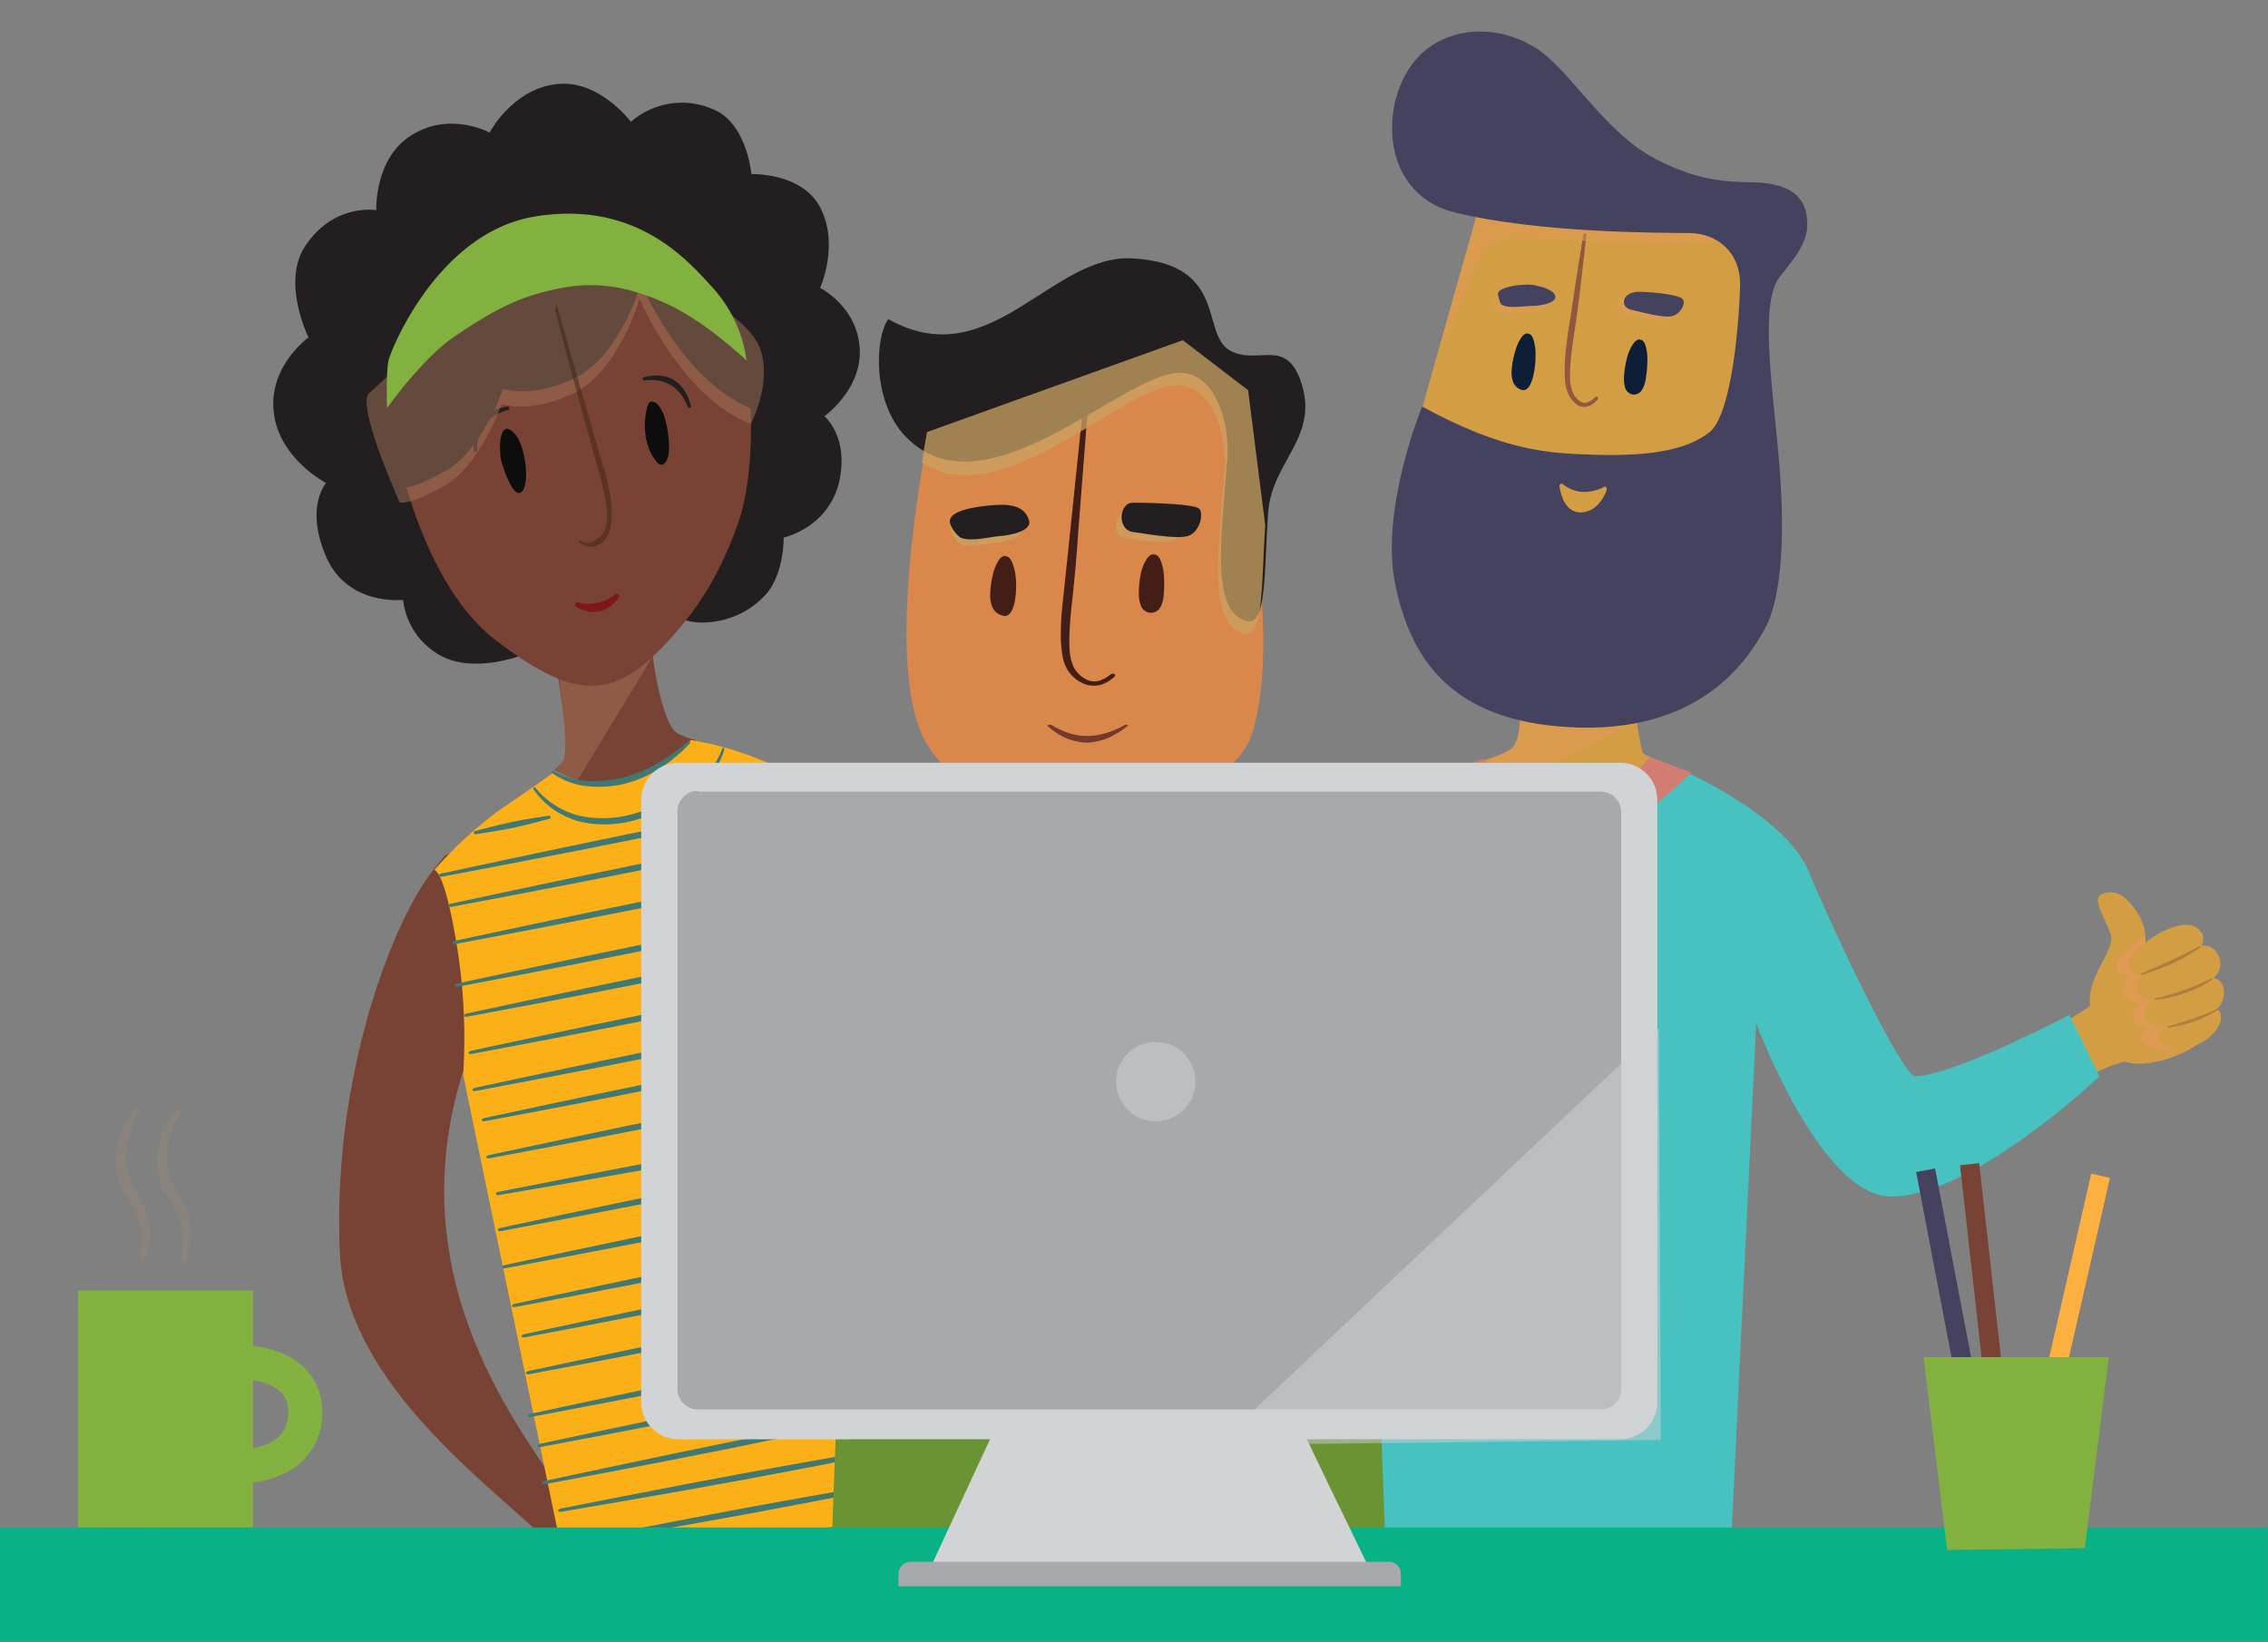 <svg xmlns="http://www.w3.org/2000/svg" viewBox="0 0 580 420">
  <rect x="0" y="0" width="580" height="420" fill="#808080" stroke="none"/>
  <defs>
    <clipPath id="a">
      <path fill="none" d="M0 1h579.94v418.84H0z"/>
    </clipPath>
  </defs>
  <g clip-path="url(#a)" data-name="Layer 2" style="isolation:isolate">
    <path fill="#d39d44" d="M524.46 263.57s8.93-5.35 10.06-6.37c-1.13-7.26 6.69-14.45 5.25-18.3-2-5.32-5-9.36-2-10.35s5.45 0 8.47 4.37a12.45 12.45 0 0 1 2.18 9.94s8.38-2.61 12 .43c2.54 2.16 8.65 16.75 5.28 20.73s-14.55 9.77-22.39 7.47a36.84 36.84 0 0 0-11.31 5.18z"/>
    <path fill="#e39b59" d="M563.93 258.09c1.11-.91 2.1-2.4 1.55-5.16a2.29 2.29 0 0 0-2.28-1.84 3.43 3.43 0 0 0 .41-.22c1.73-1.18 1.71-4.06.5-6.36a4.68 4.68 0 0 0-4.1-2.8 2.2 2.2 0 0 0 .15-2.38c-1.21-1.93-8 3-10.29 3.3-1.31.14 1.81-1.94-.62-.62-.44.24-.8-2.37-1.28-2.08-3.1 1.88-6.37 5.23-6.7 6.77s.82 3.17 3.15 2.64a6.8 6.8 0 0 0 .75-.24 5.41 5.41 0 0 0-1.61 1.79c-1.65 2.32-.14 5.39 3 5.68a3.36 3.36 0 0 0 .84-.07c-1.76 1.29-2.31 2.67-1.8 4a4.14 4.14 0 0 0 4.17 2.42c-1.52.65-2.91 1.57-2.31 2.89 1 2.16 4.73 3.15 7.61 2.39s6.72-2.74 8-4.1c2.71-2.94 1.99-5.8.86-6.01z" style="mix-blend-mode:multiply" opacity=".75"/>
    <path fill="#d39d44" d="M558 236.54a18.79 18.79 0 0 0-7 2.88c-3.1 1.88-6.37 5.23-6.7 6.77a3 3 0 0 0 3.7 3.2c2.34-.53 13.52-6.31 14.3-6.78 1.18-.72 1.33-3.06.87-3.79-1.17-1.93-2.81-2.54-5.17-2.28z"/>
    <path fill="#d39d44" d="M561.45 242.36s-9.78 4.8-10.83 5.38c-3 1.66-2.66 1.48-3.9 2.93a3.15 3.15 0 0 0 2.66 4.89 24.1 24.1 0 0 0 6.28-.82c1.72-.5 9.18-3.49 10.76-5a4.56 4.56 0 0 0 .77-5.64 4.1 4.1 0 0 0-5.74-1.74z"/>
    <path fill="#d39d44" d="M551.55 255.28c-2.64 1.49-3.53 3.15-2.93 4.73.69 1.83 4.13 2.91 6.14 2.7s9.45-2.9 10.79-3.67a5.75 5.75 0 0 0 3-6.62c-.42-2.1-3.17-2.88-4.79-2.36s-10.27 4.12-12.21 5.22z"/>
    <path fill="#d39d44" d="M558.3 261.17s-2.19.64-3 .95c-1.59.6-4.08 1.64-3.1 3.76s5.45 2.35 8.34 1.58a10.34 10.34 0 0 0 5.53-3.24c3-3.2 1.89-6.28.62-6s-8.39 2.95-8.39 2.95z"/>
    <path fill="#8b5e3c" d="M562.68 242.32s-1 .72-2.46 1.58a52.6 52.6 0 0 1-4.73 2.5c-1.47.68-3.39 1.45-5 2s-2.76.94-2.76.94c-.17 0-.29-.34-.14-.4 0 0 1.16-.46 2.68-1.12s3.38-1.5 4.84-2.18 3.32-1.53 4.77-2.3 2.53-1.39 2.53-1.39c.21-.05.4.26.27.37zm3.06 8.24l-.67.41c-.42.26-1 .6-1.71 1a36.25 36.25 0 0 1-4.62 2 37.11 37.11 0 0 1-4.87 1.33c-1.54.31-2.72.43-2.72.43-.17 0-.21-.39-.06-.42s1.15-.21 2.64-.62 3.32-1 4.74-1.5 3.21-1.19 4.62-1.83c.7-.32 1.32-.61 1.75-.84l.7-.35c.15-.02.33.29.2.39zm1.33 7.77l-.58.36c-.36.23-.89.51-1.48.84a30.87 30.87 0 0 1-4 1.73 35.47 35.47 0 0 1-4.22 1.13c-1.33.27-2.35.4-2.35.4s-.19-.35-.07-.39 1-.21 2.28-.57 2.88-.87 4.11-1.29 2.79-1 4-1.53c.6-.28 1.14-.52 1.51-.72l.6-.3c.13.01.31.25.2.34z" opacity=".5"/>
    <path fill="#784334" d="M152.65 396.93c-3.7-15.49-53.54-56.59-34.89-120.79 1.62-4.81 6.76-19.51 8.21-23.5 5-13.8 7.73-23.7 2.07-30.86s-14.11-3.09-14.11-3.09a67.23 67.23 0 0 0-5.17 6.63c-9.69 14.29-23.8 52.08-21.84 95.1 1.79 39.07 52.66 68.32 57.08 79m-2.33-202.49a8.68 8.68 0 0 0 2.44-2.6c1.74-3.06-1.66-22.83-1.66-22.83l24.26-5.37s1.85 16.5 5.83 20.82c.82.89 3 1.67 5.5 2.36-2.86 2.82-9.09 8.7-18.1 10.62s-14.94-1.38-18.27-3z"/>
    <path fill="#a57758" d="M166.82 168l-21.75 35.87-6.67-4.05s6.13-3.81 6.23-7.48c.11-4.28-1.75-20.48-1.75-20.48s24.68-3.35 23.94-3.86z" style="mix-blend-mode:multiply" opacity=".5"/>
    <path fill="#231f20" d="M133.77 167.45s-13 5.24-21.79-.18a18.68 18.68 0 0 1-8.9-13.86s-14.17 1.67-19.68-11.05 0-18.84 0-18.84-13.57-7-13.51-20.32c0-10.44 9-16.9 9-16.9s-6.9-14-.94-23.19c7.25-11.23 18.28-9.37 18.28-9.37s-.51-12.8 8.49-18.83c10.05-6.74 20.49-1 20.49-1s6.13-11.73 18-12.47c10.41-.65 18.13 9.73 18.13 9.73a19.8 19.8 0 0 1 21.28-3.11c8.42 3.62 9.53 16.46 9.53 16.46s12.72-.42 17.45 8.26c5.23 9.61.12 20.85.12 20.85s9.9 4.94 10.16 16.14c.23 10.06-9.06 16.68-9.06 16.68s6.18 5.09 3.89 16.22c-2.53 12.28-14.29 14.8-14.29 14.8s.13 9.4-4.66 14.64c-6.64 7.27-15.86 7.64-19.47 6.75-9.06-2.22-42.52 8.59-42.52 8.59z"/>
    <path fill="#784334" d="M192 106.61s.71 16.25-3.32 27.45c-3.93 10.91-9.41 21.86-21 33.16-12.58 12.24-22.74 10.34-40.75-3.35-21.14-16.07-27-56.43-27-56.43s-.59-20.65 14.43-30.07 38.54-16.13 53.47-11.07 21.83 21.15 22.93 26 1.24 14.31 1.24 14.31z"/>
    <path fill="#231f20" d="M176 104.28l-.31-.71-.34-.78c-.14-.29-.34-.58-.53-.91l-.29-.5c-.11-.16-.24-.31-.36-.47a6.9 6.9 0 0 0-.78-.93 8.9 8.9 0 0 0-1.78-1.44 9.27 9.27 0 0 0-4.41-1.35 11.72 11.72 0 0 0-1.88.06c-.47.06-.74.12-.74.12s-.39-.69-.22-.76a10.36 10.36 0 0 1 2.83-.57 9.47 9.47 0 0 1 2.7.2c.23.06.47.09.69.17l.66.24a7 7 0 0 1 1.18.59 8.26 8.26 0 0 1 2 1.81 7.34 7.34 0 0 1 .8 1.14c.12.19.25.38.34.57l.26.58c.16.38.33.73.44 1.05l.25.87.22.78c.01.19-.63.37-.73.24zm-45.83.47l-.73.24-.81.26c-.3.11-.61.28-1 .43l-.52.24c-.17.09-.34.21-.51.31a6.88 6.88 0 0 0-1 .68 8.9 8.9 0 0 0-1.61 1.62 9.27 9.27 0 0 0-1.79 4.25 11.7 11.7 0 0 0-.13 1.87v.75s-.72.32-.78.14a10.35 10.35 0 0 1-.28-2.87 9.46 9.46 0 0 1 .47-2.66c.08-.22.14-.45.24-.67l.31-.63a7 7 0 0 1 .71-1.12 8.25 8.25 0 0 1 2-1.84 7.32 7.32 0 0 1 1.22-.68c.21-.1.4-.21.6-.29l.6-.2c.39-.12.76-.26 1.09-.34l.89-.16.8-.14c.25.06.37.72.23.81z"/>
    <path fill="#231f20" d="M192.36 104.54c-18-7-28.42-32-28.42-32s-5.41 18.46-16.63 24-18.67 2.92-18.67 2.92-5.34 15.68-14.59 20.91-11.41 4.3-11.41 4.3-11.38-25.13-7.8-28 34.84-35.42 54.94-33.85 41.48 13.27 44.9 22.18-2.32 19.54-2.32 19.54z"/>
    <path fill="#a57758" d="M192 108.42c-18-7-28.42-32-28.42-32s-5.41 18.46-16.63 24-18.67 2.92-18.67 2.92-5.38 15.66-14.63 20.87-11.41 4.3-11.41 4.3-11.38-25.13-7.8-28 34.85-35.51 54.95-33.9S190.86 80 194.27 88.86 192 108.42 192 108.42z" style="mix-blend-mode:multiply" opacity=".5"/>
    <path fill="#0d0d0d" d="M165.38 104.7a7.54 7.54 0 0 1 .41-1.25 2.25 2.25 0 0 1 .21-.45c.14-.18.35-.16.36-.06 0-.09 0-.2.26-.23a2.13 2.13 0 0 1 1.66.84 9.72 9.72 0 0 1 1.9 4 27.65 27.65 0 0 1 .88 5.59A15 15 0 0 1 171 116a6.58 6.58 0 0 1-.36 1.4 2.52 2.52 0 0 1-.86 1.24 1.17 1.17 0 0 1-.92.18 1.77 1.77 0 0 1-.73-.48 12.19 12.19 0 0 1-.88-1.12 12.07 12.07 0 0 1-1.33-2.62 16.67 16.67 0 0 1-1-5.59 18.11 18.11 0 0 1 .46-4.31zm-37.44 11.06c-.33-3.74.53-5.7 1.21-5.89.66-.81 2.72.77 3.64 2.87a16.92 16.92 0 0 1 1.14 3.45 22.65 22.65 0 0 1 .61 5.36 11.36 11.36 0 0 1-.35 2.79 3.35 3.35 0 0 1-.67 1.31 1.18 1.18 0 0 1-.78.4 1.12 1.12 0 0 1-.82-.28 7.09 7.09 0 0 1-1.55-2.2c-.41-.8-.78-1.66-1.12-2.52s-.63-1.75-.89-2.62a7.61 7.61 0 0 1-.42-2.67z"/>
    <path fill="#3c2415" d="M148.47 138.94a6.14 6.14 0 0 0 2.34.91c7.71-.45 6.2-12 3.31-21 0 0-8.83-30.51-11.9-41.43 0 .95-.11 1.13-.18 2 2.44 10.44 10.71 39.8 10.71 39.8s2.72 8.68 2.51 13.18-2.17 5.12-3.18 5.84a2.93 2.93 0 0 1-3.36.12c-.72-.43-1.04.04-.25.58z" style="mix-blend-mode:multiply" opacity=".5"/>
    <path fill="#82b140" d="M99 104.32c-.12-.74-.23-9.53.36-12.14S112 59.24 137.09 55.32c25.3-4 38.44 10.84 44.83 17.89a34.51 34.51 0 0 1 9 19s-10.37-10-20.66-14.63c-11.15-5.07-19.48-5.5-28-3.67s-14.43 4.27-26 12.13C108.06 91.55 99 104.32 99 104.32z"/>
    <path fill="#7f1617" d="M158.48 152.48a11.2 11.2 0 0 1-1.45 1.74 7.37 7.37 0 0 1-8 1.75 8.6 8.6 0 0 1-2.05-1.05c-.13-.1.46-1 .55-1a9.56 9.56 0 0 0 1.91.43 10.93 10.93 0 0 0 6.58-1.44 14.39 14.39 0 0 0 1.62-1.17c.14-.03.88.6.84.74z" style="mix-blend-mode:multiply"/>
    <path fill="#fcb017" d="M141.75 197.41c-4.75 3.51-15.07 10.42-15 10.48a104.68 104.68 0 0 0-15.67 14.59s2.43-.2 5.51 17.88a147.55 147.55 0 0 1 1.86 34.52l25.27 122 98.68-1.49-22.45-142.49c-10-31-6.73-48.91-6.73-48.91-19.54-12.42-33.91-14.19-36.57-14.76a33.77 33.77 0 0 1-17.19 10.52 23.64 23.64 0 0 1-17.71-2.34z"/>
    <path fill="#407874" d="M140.72 209.34s-5.79 1.58-9.57 2.38-9.72 1.65-9.72 1.65c-.21 0-.35-.71-.16-.77 0 0 5.79-1.58 9.57-2.38s9.72-1.65 9.72-1.65c.21.03.34.68.16.77zm57.5-12.05s-5.79 1.58-9.57 2.38-9.72 1.65-9.72 1.65c-.21 0-.35-.71-.16-.77 0 0 5.79-1.58 9.57-2.38s9.72-1.65 9.72-1.65c.21.03.34.68.16.77zm12.05 7.21s-29.5 6.37-48.54 10.24-48.73 9.47-48.73 9.47c-1 .19-1.15-.59-.17-.81 0 0 29.5-6.37 48.54-10.24s48.69-9.47 48.69-9.47c1.07-.13 1.19.56.21.81zm-.35 8.36s-28.66 6.17-47.16 9.91-47.31 9.14-47.31 9.14c-1 .18-1.12-.6-.16-.81 0 0 28.66-6.17 47.16-9.91s47.3-9.19 47.3-9.19c1-.07 1.12.61.17.86zm1.08 9.49s-28.66 6.17-47.16 9.91-47.31 9.14-47.31 9.14c-1 .18-1.12-.6-.16-.81 0 0 28.66-6.17 47.16-9.91s47.31-9.14 47.31-9.14c1.03-.12 1.16.57.16.81zm3.32 10.27s-29.5 6.37-48.54 10.24-48.69 9.47-48.69 9.47c-1 .19-1.15-.59-.17-.81 0 0 29.5-6.37 48.54-10.24s48.69-9.47 48.69-9.47c1.03-.13 1.15.56.17.81zM214 241s-28.66 6.17-47.16 9.91-47.35 9.09-47.35 9.09c-1 .18-1.12-.6-.16-.81 0 0 28.66-6.17 47.16-9.91s47.31-9.14 47.31-9.14c1-.14 1.12.59.2.86zm1.09 9.48s-28.66 6.17-47.16 9.91-47.31 9.14-47.31 9.14c-1 .18-1.12-.6-.16-.81 0 0 28.66-6.17 47.16-9.91s47.31-9.14 47.31-9.14c.99-.13 1.07.56.16.81zm3.77 8.84s-29.5 6.37-48.54 10.24-48.69 9.44-48.69 9.44c-1 .19-1.15-.59-.17-.81 0 0 29.5-6.37 48.54-10.24s48.69-9.47 48.69-9.47c1.04-.1 1.16.58.17.84zm-.35 8.36s-28.66 6.17-47.16 9.91-47.35 9.14-47.35 9.14c-1 .18-1.12-.6-.16-.81 0 0 28.66-6.17 47.16-9.91s47.31-9.14 47.31-9.14c1.04-.13 1.16.56.2.81zm1.13 9.49s-28.66 6.17-47.16 9.91-47.31 9.14-47.31 9.14c-1 .18-1.12-.6-.16-.81 0 0 28.66-6.17 47.16-9.91s47.31-9.14 47.31-9.14c.99-.12 1.11.56.16.81zm1.45 11.23s-28.37 5.61-46.68 9-46.82 8.22-46.82 8.22c-1 .16-1.09-.62-.15-.82 0 0 28.37-5.61 46.68-9s46.82-8.22 46.82-8.22c.99-.09 1.06.59.15.82zm15.91 81s-28.37 5.61-46.68 9-46.82 8.22-46.82 8.22c-1 .16-1.09-.62-.15-.82 0 0 28.37-5.61 46.68-9s46.82-8.22 46.82-8.22c.97-.1 1.08.59.15.82zm1.83 8.6s-28.37 5.61-46.68 9-46.82 8.22-46.82 8.22c-1 .16-1.09-.62-.15-.82 0 0 28.37-5.61 46.68-9s46.82-8.22 46.82-8.22c.99-.08 1.1.6.15.82zm3.07 8.32s-28.37 5.61-46.68 9-46.82 8.22-46.82 8.22c-1 .16-1.09-.62-.15-.82 0 0 28.37-5.61 46.68-9s46.82-8.22 46.82-8.22c.99-.1 1.1.59.15.82zm-19.34-90.52s-28.66 6.2-47.16 9.9-47.31 9.14-47.31 9.14c-1 .18-1.12-.6-.16-.81 0 0 28.66-6.17 47.16-9.91S222.4 295 222.4 295c1-.14 1.12.55.16.8zm1.12 9.49s-28.66 6.17-47.16 9.91-47.31 9.14-47.31 9.14c-1 .18-1.12-.6-.16-.81 0 0 28.66-6.17 47.16-9.91s47.31-9.14 47.31-9.14c1-.12 1.12.52.16.81zm5.32 9.25s-29.5 6.37-48.54 10.24-48.69 9.47-48.69 9.47c-1 .19-1.15-.59-.17-.81 0 0 29.5-6.37 48.54-10.24s48.69-9.47 48.69-9.47c1.05-.13 1.17.55.17.81zm-.34 8.36s-28.66 6.17-47.16 9.91-47.31 9.19-47.31 9.19c-1 .18-1.12-.6-.16-.81 0 0 28.66-6.17 47.16-9.91s47.31-9.14 47.31-9.14c1-.14 1.12.51.16.76zm1.12 9.49s-28.66 6.17-47.16 9.91-47.31 9.14-47.31 9.14c-1 .18-1.12-.6-.16-.81 0 0 28.66-6.17 47.16-9.91s47.31-9.14 47.31-9.14c1-.12 1.12.57.16.81zm3.28 10.27s-29.5 6.37-48.54 10.24-48.69 9.47-48.69 9.47c-1 .19-1.15-.59-.17-.81 0 0 29.5-6.37 48.54-10.24s48.69-9.47 48.69-9.47c1.03-.13 1.11.56.17.81zm-.35 8.34s-28.66 6.17-47.16 9.91-47.31 9.14-47.31 9.14c-1 .18-1.12-.6-.16-.81 0 0 28.66-6.17 47.16-9.91s47.31-9.14 47.31-9.14c.99-.1 1.12.58.16.81zm1.12 9.51s-28.66 6.17-47.16 9.91-47.31 9.14-47.31 9.14c-1 .18-1.12-.6-.16-.81 0 0 28.66-6.17 47.16-9.91s47.31-9.14 47.31-9.14c1-.12 1.12.57.16.81z"/>
    <path fill="#407874" d="M137.09 201.65a20.92 20.92 0 0 0 11.77 7.12 29 29 0 0 0 13.84-.84 54.46 54.46 0 0 0 6.66-2.39c.55-.21 1.07-.49 1.6-.75l1.59-.78 1.53-.89.76-.44.73-.49a27 27 0 0 0 5.35-4.55 17.6 17.6 0 0 0 3.68-5.94c.11-.34.28-.48.43-.47s.25.25.15.63a17.74 17.74 0 0 1-3.47 6.44 26.63 26.63 0 0 1-5.37 5c-.25.18-.49.37-.74.54l-.78.49-1.56 1-1.62.85c-.54.28-1.08.58-1.64.81a49.54 49.54 0 0 1-6.85 2.54 28.47 28.47 0 0 1-14.6.64 20.82 20.82 0 0 1-12-8.11c-.42-.76.1-1 .54-.41z"/>
    <path fill="#407874" d="M176.39 190.14a38.46 38.46 0 0 1-7.4 6.2 30.59 30.59 0 0 1-8.88 4 27.67 27.67 0 0 1-9.74.73 18.74 18.74 0 0 1-9.09-3.32c-.21-.13-.13-.25-.2-.41s.28-.26.5-.12a19.47 19.47 0 0 0 8.9 2.51 30.65 30.65 0 0 0 9.22-1 35.14 35.14 0 0 0 8.57-3.63 48.82 48.82 0 0 0 7.68-5.46c.39-.3.78.11.44.5z"/>
    <path fill="#784334" d="M295.12 248.05c.7-1.41 1.08-2.56.89-3.23a26.91 26.91 0 0 0-3.3-7.5c-4.91-7.14-12.46-12.23-8.86-15.36 2.76-2.4 6.18 6 9.47 4 1.67-1 1.25-3.47 1.4-7.93.44-13.11.73-19.08 3.43-19.11 3.49 0 1.73 16.89 4.87 17.26 2.92.34 2.78-21.55 7.06-19.68 3.28 1.43.25 21.69 1.95 22.49 2.38 1.12 2.85-14.36 6-12.42 2.93 1.81 1.1 13-.34 19.07-3.1 13.13-9.67 24.91-10.85 27.23-5.05 1.94-10.14-2.65-11.72-4.82z"/>
    <path fill="#784334" d="M273.06 299.34c-30.47 4.77-62.87-47-77.86-72.39 0 0-10.28-11.77-.45-20.87s22.16-3.28 30.6 11.9c4.32 7.77 30.4 60.72 47 56.59 9.72-2.42 16.65-13.74 22.4-25.75 6.24-13 18-10.12 13 2.48-9.01 22.7-23.27 46.25-34.69 48.04z"/>
    <path fill="#407874" d="M199 197.52s-5.85 1.51-9.67 2.26-9.81 1.53-9.81 1.53c-.21 0-.34-.72-.15-.78 0 0 5.85-1.51 9.67-2.26s9.81-1.53 9.81-1.53c.26.03.39.69.15.78z"/>
    <path fill="#da874c" d="M258.33 205s1.19 7.7-2 10-15.44 6.32-15.44 6.32 19.4 11.43 32.06 10.76 26.12-6.36 36.41-15.41c0 0-10.29-2.34-11.08-3.35s-3.56-11.05-3.56-11.05z"/>
    <path fill="#a57758" d="M296.43 208.92L256 225.38l-10.22-6.28s11.56-2.41 12.32-6.51a25.09 25.09 0 0 0 .2-7.6l36-4.24z" style="mix-blend-mode:multiply" opacity=".5"/>
    <path fill="#da874c" d="M239.46 100.54s-14.69 64.91-3.32 88.13c5.61 11.46 25.35 23.81 41.22 22.66s38.74-11.75 42.64-23.14c5.91-17.22 1.42-47.38 1.42-47.38l-5.8-42.4-16.7-8.53z"/>
    <path fill="#c9a262" d="M252.25 133.21c-3.64.36-10.19-.09-9.23 1.68.24.44.24 3 2.75 4.27 2.23 1.16 6.75-.22 8.62-.35 2.49-.18 5.88-1.05 6.52-2.31 1.09-2.22-5.02-3.65-8.66-3.29zm38.38-4c-5.77.18-6.71 8-3 8.34 1.54.15 9.41 1.69 11.91.8s3.64-3.91 2.49-4.8-5.63-4.55-11.4-4.34z" style="mix-blend-mode:multiply" opacity=".75"/>
    <path fill="#421e17" d="M285.05 173a7 7 0 0 1-.67.58 8.81 8.81 0 0 1-2.32 1.35 6.65 6.65 0 0 1-4.7 0 9.19 9.19 0 0 1-3.88-2.91 9.64 9.64 0 0 1-1.75-4.27 29.64 29.64 0 0 1-.44-4.53 72.73 72.73 0 0 1 .42-8.62c1.13-10.4 5.38-51.61 5.38-51.61.07-.56 1.23-.5 1.22 0 0 0-2.14 27.66-2.65 34.06-.32 5.35-1 12.44-1.59 17.63-.27 2.59-.55 5.54-.6 8.5s.08 6 1.57 8.19a7.5 7.5 0 0 0 3.07 2.54 4.59 4.59 0 0 0 3.32.08 7.92 7.92 0 0 0 2-1.08 6.65 6.65 0 0 0 .64-.51c.6-.33 1.43.09.98.6zm-26.24-29.26a3.3 3.3 0 0 0-.75-1.11 1.83 1.83 0 0 0-.44-.3c-.23-.07-.33 0-.35.09 0-.1 0-.2-.29-.22h-.15a1.24 1.24 0 0 0-.4.11 2.65 2.65 0 0 0-1 .92 11.75 11.75 0 0 0-1.58 4 21.41 21.41 0 0 0-.62 5.44 6.92 6.92 0 0 0 .66 2.82 3.77 3.77 0 0 0 2.24 1.87 3.28 3.28 0 0 0 .76.16 1.5 1.5 0 0 0 .89-.23 2.87 2.87 0 0 0 1-1.19 9.74 9.74 0 0 0 .81-2.75 23 23 0 0 0 .18-5.46 13.08 13.08 0 0 0-.96-4.15zm38.84 3.51a12.24 12.24 0 0 0-.91-4.09 2.92 2.92 0 0 0-.79-1.07 1.47 1.47 0 0 0-.46-.27c-.23 0-.33 0-.34.12 0-.1-.07-.19-.3-.19a1.63 1.63 0 0 0-.52.17 3 3 0 0 0-1 .92 10.9 10.9 0 0 0-1.59 3.92 24.79 24.79 0 0 0-.49 5.36 8 8 0 0 0 .53 2.78 2.73 2.73 0 0 0 4.93.45 7.15 7.15 0 0 0 .84-2.73 30.31 30.31 0 0 0 .1-5.37z"/>
    <path fill="#231f20" d="M253 129.27c-4.27.42-9.1 1.27-10 3.43-.64 1.5 1.89 4.52 2.81 4.86 2.76 1 7.27-.27 9.46-.42 2.92-.21 8.63-1.24 7.9-4-1.17-4.29-5.91-4.29-10.17-3.87zm36.68-.71c-3.58 0-4.13 7.1.26 7.52 1.8.17 11 2 14 .94s4-6 2.64-7-10.13-1.46-16.9-1.46z"/>
    <path fill="#231f20" d="M332.56 97.23c-3.93-10.89-11.14-3.75-18-7.58-7.64-4.26-.36-22.15-24.87-23.57-21-1.22-36.48 30.2-62.54 15.52-3.55 5.21-3.9 21.2 4.26 29.85 20.14 21.32 55.43-15.87 70.12-16.11 9.25-.15 13.11 12.65 12.32 22.27-1.78 21.68-4 38.85 5 41.22 5.18 1.36 4.42-13.38 5.45-27.72.92-13.27 13.47-19.43 8.26-33.88z"/>
    <path fill="#c9a262" d="M323.56 134.3c-1 14.34-.27 29.08-5.45 27.72-9-2.37-6.75-19.54-5-41.22.79-9.61-3.07-22.42-12.32-22.27-13.77.22-44.59 33.28-65.11 19.8l1.39-7.84L302.48 87l16.7 12.79z" style="mix-blend-mode:multiply" opacity=".75"/>
    <path fill="#713a2d" d="M288.41 185.59a19.36 19.36 0 0 1-3.19 2.2 15.7 15.7 0 0 1-7.09 2.12 14.17 14.17 0 0 1-7.17-2 16.31 16.31 0 0 1-3.13-2.32c-.17-.18.9-.3 1.07-.21a18.48 18.48 0 0 0 3.17 1.64 15.51 15.51 0 0 0 6.18 1.2 18.28 18.28 0 0 0 6.24-1.32 23.1 23.1 0 0 0 3.26-1.55c.25-.03.8.04.66.24z"/>
    <path fill="#d39d44" d="M388.73 182.12s.39 7.37-2.32 9.39-12.83 5-12.83 5 14.71 12 24.9 12.17 21.39-4.41 30.29-12.34c0 0-8.07-2.85-8.63-3.85s-2-10.68-2-10.68z"/>
    <path fill="#e39b59" d="M418.59 184.78l-33.19 16.5-7.73-6.57s9.44-1.57 10.34-5.41a28.1 28.1 0 0 0 .72-7.18z" style="mix-blend-mode:multiply" opacity=".5"/>
    <path fill="#d39d44" d="M378 53.65s-14.88 52.54-16.15 57.4c0 0 45 17.2 69 11.64 16.08-3.72 17.75-31.34 17.75-31.34l1.61-35.51z"/>
    <path fill="#e39b59" d="M388.6 74.4c-3.22.09-7.84 1-7.13 2.75.18.44.34 2.11 1 2.45 2 1 5.93.25 7.58.25 2.2 0 5.23-.6 5.89-1.75 1.16-2.03-4.11-3.79-7.34-3.7zm29.2 1.39c-5.08-.22-5.56 4.05-2.3 4.64 1.34.24 8.14 2.24 10.39 1.56s3.48-3.45 2.54-4.37-5.55-1.62-10.63-1.83z" style="mix-blend-mode:multiply" opacity=".5"/>
    <path fill="#92573f" d="M408.59 102.14l-.12.13a4.11 4.11 0 0 1-.36.37 4.79 4.79 0 0 1-2.29 1.36 3.66 3.66 0 0 1-.78.07 3.17 3.17 0 0 1-1.65-.51 6.79 6.79 0 0 1-2.35-2.89 11.19 11.19 0 0 1-.85-4 38.34 38.34 0 0 1 0-4.21c.18-2.8.53-5.55.89-8 .79-4.79 1.65-10.89 2.43-15.8l1.4-8.66a.4.4 0 0 1 .8.1l-1 8.68c-.59 4.93-1.27 11.1-2.05 15.87-.36 2.39-.76 5.1-1 7.83a39.48 39.48 0 0 0-.15 4 10.21 10.21 0 0 0 .6 3.61 5.79 5.79 0 0 0 1.84 2.5 2.23 2.23 0 0 0 2.18.24 5 5 0 0 0 1.41-.9 3.61 3.61 0 0 0 .34-.32l.12-.12c.4-.2.92.23.59.65z"/>
    <path fill="#0e1e37" d="M392.16 86.85a3.15 3.15 0 0 0-.57-1.1 1.6 1.6 0 0 0-.36-.32c-.2-.08-.29 0-.32.06 0-.09 0-.19-.24-.23h-.13a1 1 0 0 0-.36.08 2.39 2.39 0 0 0-1 .8 11.67 11.67 0 0 0-1.68 3.67 21.86 21.86 0 0 0-.94 5.11 7 7 0 0 0 .37 2.72 3.39 3.39 0 0 0 1.83 1.93 2.7 2.7 0 0 0 .66.2 1.25 1.25 0 0 0 .8-.15 2.69 2.69 0 0 0 1-1.06 9.8 9.8 0 0 0 .91-2.55 23.51 23.51 0 0 0 .56-5.16 13.24 13.24 0 0 0-.53-4zm29.12 5.36a12.4 12.4 0 0 0-.5-3.94 2.77 2.77 0 0 0-.61-1.07 1.27 1.27 0 0 0-.39-.29c-.2-.06-.29 0-.31.09 0-.09 0-.19-.25-.2a1.36 1.36 0 0 0-.47.13 2.7 2.7 0 0 0-.94.8 10.81 10.81 0 0 0-1.68 3.61 25.34 25.34 0 0 0-.82 5 8.12 8.12 0 0 0 .26 2.67 2.44 2.44 0 0 0 1.89 1.86 2.35 2.35 0 0 0 2.41-1.1 7.18 7.18 0 0 0 .94-2.52 31 31 0 0 0 .47-5.04z"/>
    <path fill="#e39b59" d="M368.7 86.88s1.08.59 3-3.94c2.92-6.75 5.41-17.85 10.6-20.84 5.67-3.26 23.1 1.38 58.72-.47 1.67-.09-4.06-1.61-2.38-1.73.75-.05-48.69-8.2-61.38-3.32-2.35 8.95-8.56 30.3-8.56 30.3z" style="mix-blend-mode:multiply" opacity=".5"/>
    <path fill="#44425e" d="M365.23 12.29c-12.55 9.18-14.11 36.81 6.69 42 21.49 5.38 53.41 5.24 60.17 5.31s13.17 4.65 12.91 13.65-2.07 32.77-7.84 37.29-15 6.18-29.14 5.76c-11.69-.34-23.13-.77-44.34-12.33 0 0-10.82 26.14-6.89 45.39s14.39 35 44.7 36.61c32.81 1.77 45.11-16.51 49.84-25.17s5.18-26.22 3.46-44.85-4.69-38.71.32-45.09 8.08-10 6.77-16.4-7.86-7.71-13.61-7.82c-7.09-.13-14.18-.42-24.91-6C410.92 34.22 402 18.92 394 13.15c-8.3-6.05-20.23-7.15-28.77-.86z"/>
    <path fill="#48c1c1" d="M379.14 194.26s-30.9 8.78-54.81 42.47c-16.28 22.93-24.81 66.56-27.62 90.58s34.53-36.52 45.23-51.33l-12.67 127.36L442 409.16l7.11-147.49S465.55 306 483.59 306c21 0 53.32-30.76 53.32-30.76l-7.69-15.69s-30 15.69-39.47 15.69c-3.31 0-21.36-38.17-27.07-52.08-6.56-16-36.37-27.89-36.37-27.89s-11.29 10-20 10.58-17.58-3.51-27.17-11.59z"/>
    <path fill="#d37c71" d="M379.3 194s8.56 9.85 21.92 9.87 20.64-10.27 20.64-10.27l10.65 3.92s-9.75 10-16.72 12.72a37.21 37.21 0 0 1-21.64 2.05c-7.66-1.61-15.65-4.42-24.2-14.22z"/>
    <path fill="#44425e" d="M390.26 72.78c-3.22.09-7.84 1-7.13 2.75.18.44.34 2.11 1 2.45 2 1 5.93.25 7.58.25 2.2 0 5.23-.6 5.89-1.75 1.16-2.03-4.12-3.79-7.34-3.7zm29.38 1.84c-5.08-.22-5.56 4.05-2.3 4.64 1.34.24 8.14 2.24 10.39 1.56s3.48-3.45 2.54-4.37-5.55-1.61-10.63-1.83z"/>
    <path fill="none" stroke="#82b140" stroke-width=".981" d="M236.87 403.89l21.26-44.54h70.73l21.26 44.54H236.87z"/>
    <path fill="#82b140" stroke="#83b241" stroke-width=".764" stroke-miterlimit="10" d="M61.86 379a26.52 26.52 0 0 0 9.63-2.06A16.37 16.37 0 0 0 82 361.14a15.08 15.08 0 0 0-4.44-11.08c-5.83-5.7-15.09-5.66-16.12-5.64l.17 7.89c1.91 0 7.53.52 10.46 3.41a7.2 7.2 0 0 1 2 5.42c0 4.16-1.81 6.87-5.69 8.54a19 19 0 0 1-6.52 1.41V379z"/>
    <path fill="#fff" stroke="#83b241" stroke-width="1.897" d="M63.74 390.81H20.92v-59.72h42.82z"/>
    <path fill="#82b140" stroke="#83b241" stroke-width=".764" stroke-miterlimit="10" d="M63.22 390.11H20.48v-59.72h42.74z"/>
    <path fill="#da874c" d="M261.19 209.24s1.09 7.08-1.82 9.24-14.19 5.81-14.19 5.81 17.83 10.51 29.47 9.89 24-5.85 33.46-14.16c0 0-9.46-2.15-10.18-3.08s-3.27-10.16-3.27-10.16z"/>
    <path fill="#a57758" d="M296.2 212.86L259.07 228l-9.39-5.77s10.62-2.22 11.32-6a23.06 23.06 0 0 0 .19-7l33.06-3.89z" style="mix-blend-mode:multiply" opacity=".5"/>
    <path fill="#6a9334" d="M389.94 306.59c-9.14-24.82-20-49.58-27.43-60.09-11.1-15.68-57.3-27.41-57.3-27.41s-21.09 19.23-26.64 18.91c-5.88-.33-15.61-9.26-27.25-16.34 0 0-46.23 12.42-56 30.05-6.33 11.4-19.6 38.54-25.47 54.87l37.88 20.9a247.77 247.77 0 0 1 8.37-24.17l-4.25 114.19L355 413.82l-3.69-99s3.65-3 8 8z"/>
    <path fill="#0f355b" d="M281 238.17c8.44-5.67 24.33-12.9 24.33-12.9l14 4.25s-12.63 22.75-17.2 30.92c-5.25-10.26-12.21-16.4-15.27-18.31zM246.24 224s-13.88 4.05-13.06 4.9c9.47 9.8 15.57 28.64 16.33 29.39.26.26 7.53-11.6 16.25-18.94 1.55-1.31 3-3.86 4.15-3.59z" style="mix-blend-mode:multiply" opacity=".5"/>
    <path fill="#336384" d="M293.87 295.09v7.32h.95l2.92-.1 9.19-.26 11.63-.28 11.16-.22-.2-4.06-.09-2v-.71l-24.11.09h-11.14c-.94 0-.91-.75 0-.78l11.09-.26 25.49-.5.55 9.74h-.65c-15.51.24-35.19.32-37.64.27l.08-8.18c.07-1 .73-.98.77-.07z"/>
    <path fill="#336384" d="M294.92 301.78l36-.53.09 5.07.09 7.3.15 18.22v.81H294.2l-.65-29.41c0-1.37.72-1.34.78 0l.92 28.34h1.41l3.1-.05 8.81-.11 21.15-.17v-28.68l-34.81.11c-1.33-.18-1.32-.84.01-.9z"/>
    <path fill="#0f355b" d="M165.9 305.28l7.4-10.88 39.63 19.59-5.23 13.5-41.8-22.21"/>
    <path fill="#336384" d="M166.88 305.37l12.58 6.54 27.86 14.58v-.08l.42-1.12 1.07-2.79 2.57-6.66.46-1.18.1-.25L187.32 302l-9.62-4.87-3.07-1.57-1-.49-.23-.14-6.71 9.8c-.71 1-1.3.56-.65-.44l7.07-10.47 5 2.38 9.71 4.69 12.52 6.11 13.54 6.64-1 2.71-4.75 12.16L179 312.82l-12.47-6.76c-1.06-.65-.73-1.22.35-.69z"/>
    <path fill="#0f355b" d="M348.87 326.97l-4.87-10.8 43.11-21.34 4.12 11.02-42.36 21.12"/>
    <path fill="#336384" d="M349.51 326.22l12.65-6.44 28.19-14.27-.07-.18-.4-1.06-1-2.67-2.14-5.67-13.14 6.46-13.6 6.55-10.73 5.19-3.43 1.64-1 .49-.27.11 4.3 9.61c.49 1.13-.2 1.4-.71.32l-4.72-10.3c2.59-1.38 25.68-13.08 43.32-21.81l.76-.38 4.61 12.42-29.52 14.47-12.76 6.22c-1.12.47-1.39-.12-.34-.7z"/>
    <path fill="#0f355b" d="M250.48 221.68s-13.88 4.05-13.06 4.9c9.47 9.8 15.57 28.64 16.33 29.39.26.26 7.18-13.72 17.31-18.94 2-1.05 6.86 1.31 6.86 1.31l7.84-3.27s10.12 4.9 17 18.29c4.57-8.16 17-30 17-30l-14-4.25s-21.8 19.27-27.76 19.27c-4.57 0-27.43-16.66-27.43-16.66"/>
    <path fill="#336384" d="M252.13 222.39l3.4 2.38c2.26 1.56 5.64 3.9 10.21 6.81 2.29 1.45 4.87 3.06 7.83 4.6.74.38 1.51.75 2.3 1.08a5 5 0 0 0 2.37.53 9.21 9.21 0 0 0 2.52-.84c.85-.4 1.7-.87 2.55-1.37a108.15 108.15 0 0 0 10.54-7.47q2.74-2.15 5.59-4.52l2.89-2.43 1.46-1.26 1.73-1.51-.32.27.27-.24h.28l.38.11 3.08.91 11.51 3.45-7.26 13L303 254.38a5.61 5.61 0 0 1-.31.52l-.3-.55-.61-1.11-.8-1.46c-.39-.74-.87-1.43-1.3-2.16a49.29 49.29 0 0 0-3-4.11 44.05 44.05 0 0 0-6.88-6.84 33.73 33.73 0 0 0-3.57-2.47l-.59-.34-.13.05-.46.19-1.74.72-5.49 2.25-.46-.22-.28-.13-.47-.2-1-.37a15 15 0 0 0-1.94-.56 5.68 5.68 0 0 0-1.85-.14 1.75 1.75 0 0 0-.38.09l-.17.06a2.27 2.27 0 0 0-.21.11c-.3.15-.59.32-.88.49a30.92 30.92 0 0 0-6.18 4.93 65.54 65.54 0 0 0-9 11.92l-.35.57a5 5 0 0 1-.43.62 1 1 0 0 1-.22.2.53.53 0 0 1-.21 0h-.16v.08l-.2-.11-.1-.05s-.06-.1-.09-.14l-.17-.31-.34-.63a3.15 3.15 0 0 1-.14-.32l-.08-.2-.17-.41-1.29-3.18q-1.28-3.12-2.58-6a96.31 96.31 0 0 0-5.34-10.17 47.09 47.09 0 0 0-5.57-7.55 5.32 5.32 0 0 1-.51-.62.93.93 0 0 1-.11-.3.58.58 0 0 1 .11-.32 1.72 1.72 0 0 1 .55-.47l.32-.18.23-.11c.6-.29 1.19-.51 1.74-.73 1.12-.42 2.14-.77 3.07-1.08 1.85-.61 3.28-1 4.25-1.34l1.48-.44c2.3-.67 2.42.07.23.75l-1.47.46c-1 .3-2.39.76-4.22 1.38-.91.31-1.93.67-3 1.09-.54.21-1.11.44-1.67.71l-.21.1-.1.06a.93.93 0 0 0-.17.12s-.05.05 0 .09 0 .05.06.08l.14.15a47.86 47.86 0 0 1 5.74 7.65 96.77 96.77 0 0 1 5.51 10.3q1.33 2.87 2.64 6l1.31 3.17.28.68c0 .06.06.13.09.19s.09 0 .12-.06l.17-.28a66.47 66.47 0 0 1 9.13-12.19 32.12 32.12 0 0 1 6.42-5.16c.3-.18.61-.36.93-.52.08 0 .14-.08.25-.13l.32-.12a3 3 0 0 1 .63-.15 6.9 6.9 0 0 1 2.3.14 16.33 16.33 0 0 1 2.12.6q.52.18 1 .39l.51.21.23.1 4.91-2.08 1.73-.73.46-.19.33-.14a2.07 2.07 0 0 1 .45-.16c.71.35.88.47 1.22.66a34.77 34.77 0 0 1 3.74 2.56 45.09 45.09 0 0 1 7.14 7.05 50.28 50.28 0 0 1 3.06 4.24c.45.75.94 1.46 1.35 2.22l.42.77 9.44-16.64 4.14-7.28 1.61-2.81.66-1.14.08-.14-9.88-3-3-.91h-.09l-2.71 2.32-2.91 2.43q-2.88 2.37-5.64 4.52a108.45 108.45 0 0 1-10.7 7.49c-.88.51-1.75 1-2.65 1.4a10.08 10.08 0 0 1-2.84.91 3.74 3.74 0 0 1-1.54-.15 11.92 11.92 0 0 1-1.32-.47c-.84-.35-1.62-.74-2.38-1.13-3-1.6-5.58-3.23-7.87-4.7-4.57-3-7.93-5.33-10.19-6.92l-3.32-2.65c-1.87-1.42-1.46-1.93.45-.61z"/>
    <path fill="#336384" d="M279.94 254.68a1.73 1.73 0 0 0-.18-.58 1.88 1.88 0 0 0-1-1 1.77 1.77 0 0 0-1.65.23 1.74 1.74 0 0 0 0 2.79 1.77 1.77 0 0 0 1.65.23 1.88 1.88 0 0 0 1-.95 1.73 1.73 0 0 0 .18-.58c0-.12.76-.15.78 0a1.32 1.32 0 0 1 0 .23 2.62 2.62 0 0 1-.12.63 2.84 2.84 0 0 1-1.4 1.67 3 3 0 0 1-2.89-.1 3 3 0 0 1 0-5.12 3 3 0 0 1 2.89-.1 2.83 2.83 0 0 1 1.4 1.67 2.62 2.62 0 0 1 .12.63 1.32 1.32 0 0 1 0 .23c-.07.27-.72.23-.78.12zM277.07 307a1.73 1.73 0 0 0 .59.14 1.88 1.88 0 0 0 1.34-.43 1.77 1.77 0 0 0 .63-1.55 1.74 1.74 0 0 0-2.42-1.39 1.77 1.77 0 0 0-1 1.31 1.88 1.88 0 0 0 .3 1.38 1.73 1.73 0 0 0 .41.44c.09.08-.26.73-.42.66a1.32 1.32 0 0 1-.2-.12 2.62 2.62 0 0 1-.49-.42 2.83 2.83 0 0 1-.75-2.05 3 3 0 0 1 1.53-2.45 3 3 0 0 1 4.44 2.56 3 3 0 0 1-1.36 2.55 2.83 2.83 0 0 1-2.15.38 2.62 2.62 0 0 1-.6-.21 1.31 1.31 0 0 1-.2-.11c-.13-.12.23-.69.35-.69zm3.93 51.84a1.73 1.73 0 0 0-.35-.5 1.88 1.88 0 0 0-1.29-.58 1.77 1.77 0 0 0-1.5.73 1.74 1.74 0 0 0 .86 2.65 1.77 1.77 0 0 0 1.64-.29 1.88 1.88 0 0 0 .7-1.23 1.73 1.73 0 0 0 0-.61c0-.12.68-.37.75-.21a1.3 1.3 0 0 1 .07.22 2.62 2.62 0 0 1 .08.63 2.83 2.83 0 0 1-.82 2 3 3 0 0 1-2.78.8 3 3 0 0 1-1.58-4.87 3 3 0 0 1 2.72-1 2.83 2.83 0 0 1 1.85 1.16 2.62 2.62 0 0 1 .3.56 1.32 1.32 0 0 1 .07.22c-.02.24-.66.41-.72.32z"/>
    <path fill="#d39d44" d="M410.93 125.12s-1.77 6.08-7 5.92c-4.61-.31-5.13-6.87-5.13-6.87s.48-.63.58-.56a10.68 10.68 0 0 0 1.79 1.19 8.59 8.59 0 0 0 3.58 1 10.13 10.13 0 0 0 3.74-.56 13.28 13.28 0 0 0 2-.84c.14.05.51.6.44.72z"/>
    <path fill="#09b186" d="M-1.74 390.62h583.8v29.53H-1.74z"/>
    <path fill="#44425e" d="M490.028 299.738l4.833-.922 9.971 52.268-4.833.922z"/>
    <path fill="#fbb040" d="M534.791 300.14l4.796 1.096L527.735 353.109l-4.796-1.096z"/>
    <path fill="#784334" d="M501.245 298.003l4.889-.548 5.931 52.878-4.889.548z"/>
    <path fill="#82b140" d="M491.9 347.07h47.37l-6.11 48.86-35.21.46-6.05-49.32"/>
    <path fill="#d1d3d4" d="M253.93 366.45l-16.54 35.64h113.25l-17.97-37.08-78.74 1.44"/>
    <path fill="#d1d3d4" d="M329.38 357.77h-70.73l-10.07 21.49h90.87l-10.07-21.49" style="mix-blend-mode:multiply"/>
    <path fill="none" d="M237.39 402.31l21.26-44.54h70.73l21.26 44.54H237.39" data-name="Fill-4"/>
    <path fill="#a7a9ac" d="M358.25 402.54a3.06 3.06 0 0 0-3.13-3.13H232.91a3.06 3.06 0 0 0-3.13 3.13v3.13h128.47z"/>
    <path fill="#d1d3d4" d="M173.38 368.07a9.51 9.51 0 0 1-9.4-9.62V204.68a9.51 9.51 0 0 1 9.4-9.62h241.05a9.51 9.51 0 0 1 9.4 9.62v153.76a9.51 9.51 0 0 1-9.4 9.62z"/>
    <path fill="#a7a9ac" d="M178.42 202.24a5.24 5.24 0 0 0-5.17 5.17v147.87a5.24 5.24 0 0 0 5.17 5.17h231a5.24 5.24 0 0 0 5.17-5.17V207.62a5.24 5.24 0 0 0-5.17-5.17h-231z"/>
    <circle cx="295.57" cy="276.6" r="10.15" fill="#bcbec0"/>
    <path fill="#82b140" d="M64.05 349.02l-43.56 41.1 43.76-.5-.2-40.6" style="mix-blend-mode:multiply" opacity=".34"/>
    <path fill="#d1d3d4" d="M424.21 262.89L311.2 369.52l113.54-1.28-.53-105.35" style="mix-blend-mode:multiply" opacity=".5"/>
    <path fill="#82b140" d="M538.96 347.38l-40.29 48.91 33.83-.93 6.46-47.98" style="mix-blend-mode:multiply" opacity=".34"/>
    <path fill="#bc9368" d="M46.19 322.07l.37-2c.05-.62.14-1.35.2-2.17a18.74 18.74 0 0 0-.11-2.67 16.17 16.17 0 0 0-1.87-5.81c-1-1.9-2.31-3.77-3.22-5.69-.24-.46-.43-1-.65-1.53s-.34-1.13-.51-1.71-.23-1.22-.27-1.83-.09-1.21-.06-1.82a20.56 20.56 0 0 1 1.31-6.84 23.08 23.08 0 0 1 2.45-4.72 16.9 16.9 0 0 1 1.29-1.71c.32-.35 1.35.59 1.16.9a16.58 16.58 0 0 0-1 1.68 22.75 22.75 0 0 0-1.85 4.52 19.75 19.75 0 0 0-.73 6.13c0 .53.1 1.05.14 1.57s.19 1 .28 1.46.27.93.46 1.37.34.88.57 1.29c.78 1.68 2 3.58 3 5.76a17.49 17.49 0 0 1 1.66 6.81 19.67 19.67 0 0 1-.15 3c-.14.89-.31 1.67-.44 2.32l-.6 2c-.26.46-1.44.1-1.43-.31zm-10.46-.21l.37-2c.05-.62.14-1.35.2-2.17a18.74 18.74 0 0 0-.11-2.67 16.17 16.17 0 0 0-1.87-5.81c-1-1.9-2.31-3.77-3.22-5.69-.24-.46-.43-1-.65-1.53s-.34-1.13-.51-1.71-.23-1.22-.27-1.83-.09-1.21-.06-1.82a20.56 20.56 0 0 1 1.32-6.84 23.08 23.08 0 0 1 2.45-4.72 16.9 16.9 0 0 1 1.29-1.71c.32-.35 1.35.59 1.16.9a16.57 16.57 0 0 0-1 1.68 22.76 22.76 0 0 0-1.83 4.57 19.75 19.75 0 0 0-.73 6.13c0 .53.1 1.05.14 1.57s.19 1 .28 1.46.27.93.46 1.37.34.88.57 1.29c.78 1.68 2 3.58 3 5.76a17.49 17.49 0 0 1 1.66 6.81 19.67 19.67 0 0 1-.15 3c-.14.89-.31 1.67-.44 2.32l-.6 2c-.29.42-1.47.06-1.46-.36z" opacity=".15"/>
  </g>
</svg>